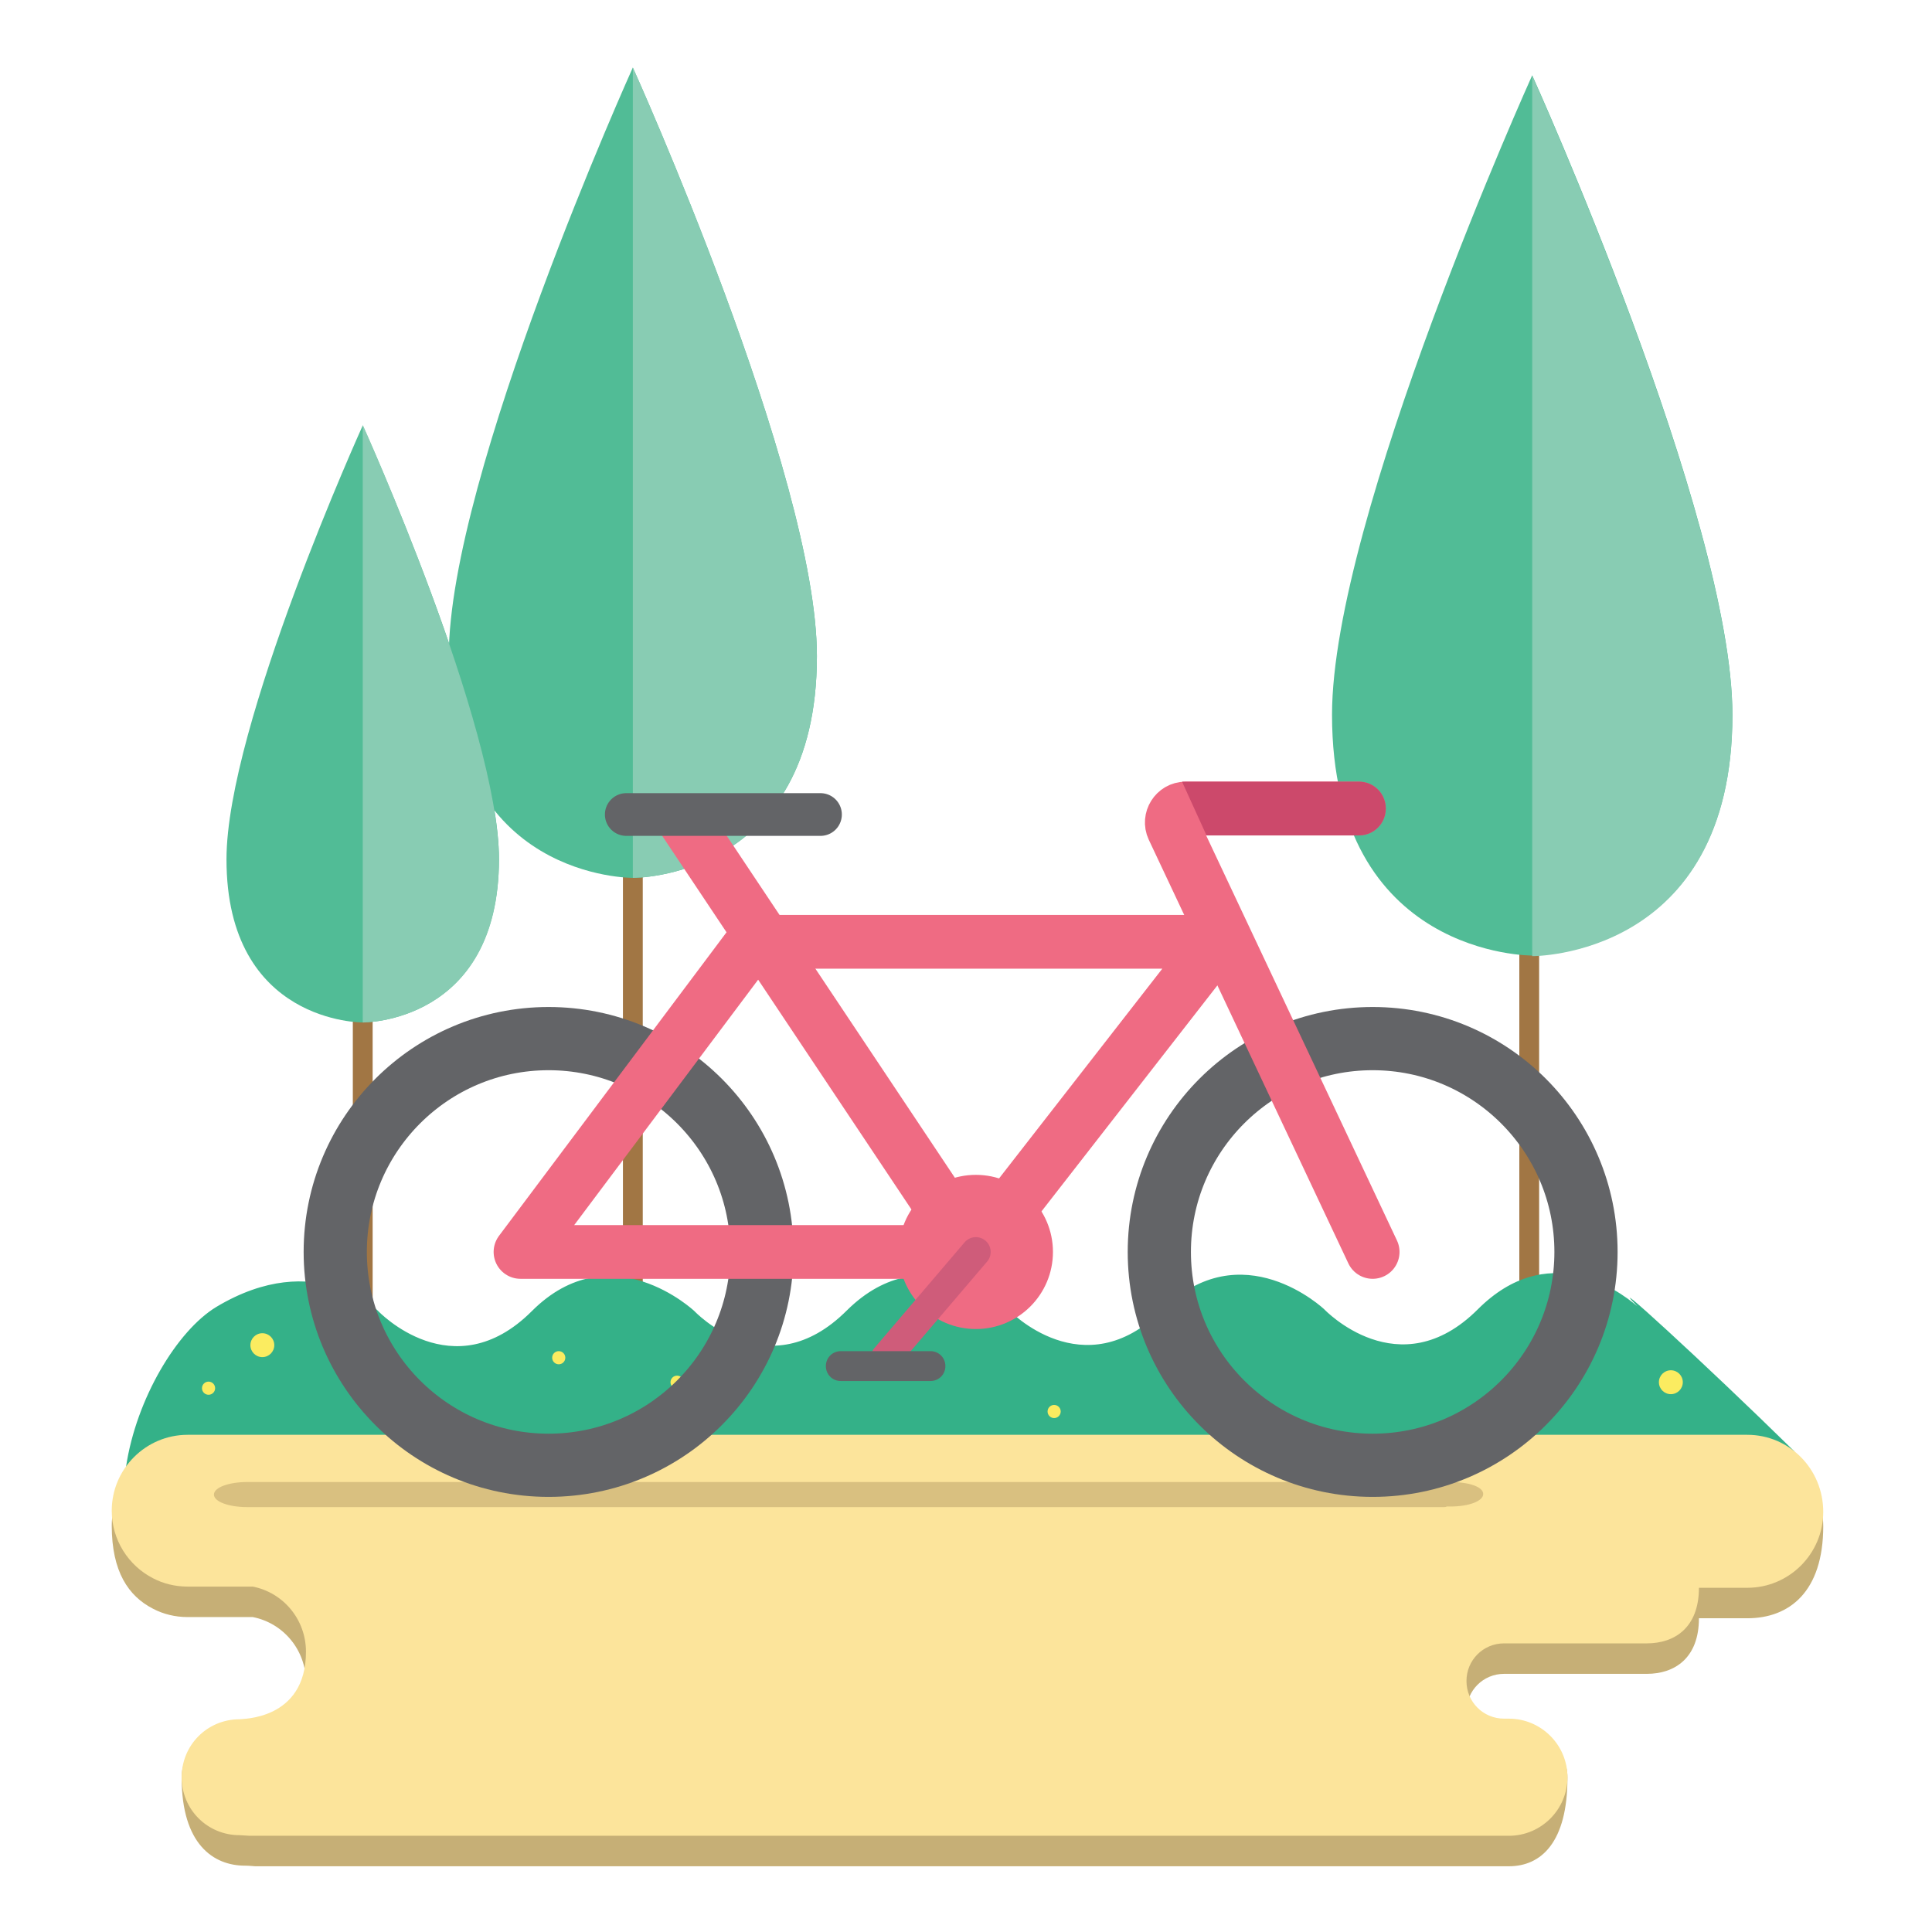 <?xml version="1.0" encoding="utf-8"?>
<!-- Generator: Adobe Illustrator 18.1.1, SVG Export Plug-In . SVG Version: 6.00 Build 0)  -->
<svg version="1.1" id="Layer_1" xmlns="http://www.w3.org/2000/svg" xmlns:xlink="http://www.w3.org/1999/xlink" x="0px" y="0px"
	 viewBox="0 0 323.3 323.3" style="enable-background:new 0 0 323.3 323.3;" xml:space="preserve">
<style type="text/css">
	.st0{fill:#C6AF76;}
	.st1{fill:none;stroke:#A17644;stroke-width:3.316;stroke-miterlimit:10;}
	.st2{fill:#51BC96;}
	.st3{fill:#88CCB3;}
	.st4{fill:#34B188;}
	.st5{fill:#FBEC60;}
	.st6{fill:#FCE49B;}
	.st7{fill:#E3CD8A;}
	.st8{fill:#D9C080;}
	.st9{fill:none;stroke:#636467;stroke-width:10.577;stroke-miterlimit:10;}
	.st10{fill:none;stroke:#EF6B83;stroke-width:8.991;stroke-linejoin:round;stroke-miterlimit:10;}
	.st11{fill:none;stroke:#EF6B83;stroke-width:8.991;stroke-linecap:round;stroke-miterlimit:10;}
	.st12{fill:#CC496B;}
	.st13{fill:#EF6B83;}
	.st14{fill:none;stroke:#CF5C7A;stroke-width:4.959;stroke-linecap:round;stroke-miterlimit:10;}
	.st15{fill:#636467;}
	.st16{fill:#FFFFFF;stroke:#636467;stroke-width:7.149;stroke-linecap:round;stroke-miterlimit:10;}
	.st17{fill:none;stroke:#A17644;stroke-width:3.276;stroke-miterlimit:10;}
	.st18{fill:#626568;}
	.st19{fill:#E7D1B9;}
	.st20{fill:#ED6E83;}
	.st21{fill:#5BBBBB;}
	.st22{fill:#DFDFDE;}
	.st23{opacity:0.5;}
	.st24{fill:#D2D3D4;}
	.st25{fill:none;stroke:#A17644;stroke-width:3.667;stroke-miterlimit:10;}
	.st26{fill:#FFFFFF;}
	.st27{fill:#16A457;}
	.st28{fill:none;stroke:#51BC96;stroke-width:20.169;stroke-linecap:round;stroke-miterlimit:10;}
	.st29{fill:none;stroke:#51BC96;stroke-width:19.824;stroke-linecap:round;stroke-miterlimit:10;}
	.st30{fill-rule:evenodd;clip-rule:evenodd;fill:#EF6B83;}
	.st31{fill:none;stroke:#59BE99;stroke-width:3.5;stroke-miterlimit:10;}
	.st32{fill:none;stroke:#59BE99;stroke-width:3.5;stroke-linecap:round;stroke-miterlimit:10;}
	.st33{fill:#FFFFFF;stroke:#59BE99;stroke-width:3.5;stroke-linecap:round;stroke-miterlimit:10;}
	.st34{fill:none;stroke:#59BE99;stroke-width:4.5;stroke-linecap:round;stroke-miterlimit:10;}
	.st35{fill:#59BE99;}
	.st36{fill:none;stroke:#59BE99;stroke-width:4.5;stroke-linecap:round;stroke-linejoin:round;stroke-miterlimit:10;}
	.st37{opacity:0.8;fill:#EF6B83;}
	.st38{opacity:0.8;fill:none;stroke:#EF6C84;stroke-width:5;stroke-linecap:round;stroke-miterlimit:10;}
</style>
<path class="st0" d="M292.4,245.2c-0.1,0-0.3,0-0.4,0H31.8c-0.1,0-0.3,0-0.4,0c-7,0-12.7,3-12.7,10.1c0,7.7,2.8,11.8,6.9,13.9l0,0
	c0,0,0,0,0,0c1.7,0.9,3.7,1.4,5.8,1.4h10.9c5.1,1,8.9,5.5,8.9,10.9c0,11.6-11,11.2-11.1,11.3c-5.4,0-9.7-0.7-9.7,4.7
	c0,11.1,5.3,14.7,10.6,14.7c0.6,0,1.7,0.1,1.7,0.1c10.6,0,178.7,0,207.8,0c0,0,1.3,0,2,0c5.4,0,9.8-4,9.8-14.8
	c0-5.4-4.4-4.8-9.8-4.8c-0.2,0-0.3,0-0.4,0c-0.1,0-0.2,0-0.4,0c-3.5,0-6.3-2.8-6.3-6.3c0-3.5,2.8-6.3,6.3-6.3c0.4,0,2.4,0,3.1,0
	c5,0,16.2,0,20.8,0c4.6,0,8.7-2.6,8.7-9.3h8.1c7,0,12.7-4.4,12.7-15.4C305.1,248.2,299.4,245.2,292.4,245.2z"/>
<line class="st1" x1="60.7" y1="99.3" x2="60.7" y2="226.5"/>
<line class="st1" x1="255.9" y1="81.4" x2="255.9" y2="228.8"/>
<path class="st2" d="M256.4,159.9c0,0-33.5,0.3-33.5-40.3c0-32.9,33.5-107,33.5-107s33.5,74.1,33.5,107
	C289.9,160.2,256.4,159.9,256.4,159.9z"/>
<path class="st3" d="M256.4,12.7v147.3c0,0,33.5,0.3,33.5-40.3C289.9,86.8,256.4,12.7,256.4,12.7z"/>
<line class="st1" x1="105.9" y1="117.3" x2="105.9" y2="237.5"/>
<path class="st2" d="M105.9,146.9c0,0-30.8,0.3-30.8-37.1c0-30.3,30.8-98.5,30.8-98.5s30.8,68.2,30.8,98.5
	C136.7,147.2,105.9,146.9,105.9,146.9z"/>
<path class="st3" d="M105.9,11.3v135.6c0,0,30.8,0.3,30.8-37.1C136.7,79.5,105.9,11.3,105.9,11.3z"/>
<path class="st4" d="M274,218.6C274,218.6,274,218.6,274,218.6c-3.5-3-15.1-11.1-26.7,0.5c-13.2,13.2-25.7,0-25.7,0
	s-13.8-13.1-27.1,0.1c-13.2,13.2-25.7,0-25.7,0s-13.8-13.1-27.1,0.1c-13.2,13.2-25.5,0.1-25.5,0.1s-14-13.2-27.2,0
	c-13.2,13.2-25.7,0-25.7,0s-10.4-10.7-27.1-0.7c-6.6,4-13.4,15.4-15.1,26.7l1,9.8h252.5l0,0h24.1l1.6-12.3
	C284.7,227.6,268,212.4,274,218.6z"/>
<path class="st2" d="M60.7,171.1c0,0-22.8,0.2-22.8-27.3c0-22.3,22.8-72.6,22.8-72.6s22.8,50.3,22.8,72.6
	C83.4,171.3,60.7,171.1,60.7,171.1z"/>
<path class="st3" d="M60.7,71.1v100c0,0,22.8,0.2,22.8-27.3C83.4,121.4,60.7,71.1,60.7,71.1z"/>
<circle class="st5" cx="43.9" cy="225.1" r="2"/>
<circle class="st5" cx="202.5" cy="226.5" r="1.1"/>
<circle class="st5" cx="176.4" cy="236.2" r="1.1"/>
<circle class="st5" cx="93.5" cy="227.2" r="1.1"/>
<circle class="st5" cx="279.6" cy="231.3" r="2"/>
<circle class="st5" cx="34.9" cy="232.3" r="1.1"/>
<path class="st6" d="M292.4,240.1c-0.1,0-0.3,0-0.4,0H31.8c-0.1,0-0.3,0-0.4,0c-7,0-12.7,5.7-12.7,12.7c0,4.9,2.8,9.2,6.9,11.3l0,0
	c0,0,0,0,0,0c1.7,0.9,3.7,1.4,5.8,1.4h10.9c5.1,1,8.9,5.5,8.9,10.9c0,11.6-11,11.2-11.1,11.3c-5.4,0-9.7,4.3-9.7,9.7
	s4.3,9.7,9.7,9.7c0.2,0,1.7,0.1,1.7,0.1c10.6,0,179.6,0,208.7,0h2c5.4,0,9.8-4.4,9.8-9.8c0-5.4-4.4-9.8-9.8-9.8c-0.2,0-0.7,0-0.8,0
	c-3.5,0-6.3-2.8-6.3-6.3s2.8-6.3,6.3-6.3c0.4,0,2.4,0,3.1,0c5,0,16.2,0,20.8,0c4.6,0,8.7-2.6,8.7-9.3h8.1c7,0,12.7-5.7,12.7-12.7
	C305.1,245.8,299.4,240.1,292.4,240.1z"/>
<circle class="st5" cx="113.3" cy="231.3" r="1.1"/>
<ellipse class="st7" cx="79" cy="249.6" rx="4.1" ry="1.5"/>
<path class="st8" d="M242.7,248c-0.1,0-0.2,0-0.4,0c0,0,0,0,0,0H41.6c0,0-0.1,0-0.1,0c0,0,0,0-0.1,0c-3.1,0-5.6,0.9-5.6,2.1
	c0,1.2,2.5,2.1,5.6,2.1c0,0,0.1,0,0.1,0c0,0,0,0,0,0h200.1c0.2,0,0.3,0,0.5-0.1c0.2,0,0.4,0,0.6,0c3.1,0,5.5-0.9,5.5-2.1
	S245.8,248,242.7,248z"/>
<circle class="st5" cx="264" cy="226.3" r="2"/>
<circle class="st9" cx="229.7" cy="209.5" r="35.7"/>
<circle class="st9" cx="91.8" cy="209.5" r="35.7"/>
<polygon class="st10" points="87.1,209.5 126,157.6 203.7,157.6 163.3,209.5 "/>
<path class="st11" d="M229.7,209.5l-33.4-70.9c-0.7-1.5,0.4-3.3,2.1-3.3h29"/>
<g>
	<path class="st12" d="M201.9,139.8h25.5c2.5,0,4.5-2,4.5-4.5c0-2.5-2-4.5-4.5-4.5h-29.6L201.9,139.8z"/>
</g>
<line class="st11" x1="161.4" y1="207.6" x2="114.7" y2="137.6"/>
<circle class="st13" cx="163.3" cy="209.5" r="12.9"/>
<line class="st14" x1="148.2" y1="227.2" x2="163.3" y2="209.5"/>
<path class="st15" d="M155.7,231.1h-15c-1.4,0-2.5-1.1-2.5-2.5l0,0c0-1.4,1.1-2.5,2.5-2.5h15c1.4,0,2.5,1.1,2.5,2.5l0,0
	C158.2,230,157.1,231.1,155.7,231.1z"/>
<line class="st16" x1="137.3" y1="136.3" x2="104.8" y2="136.3"/>
</svg>
